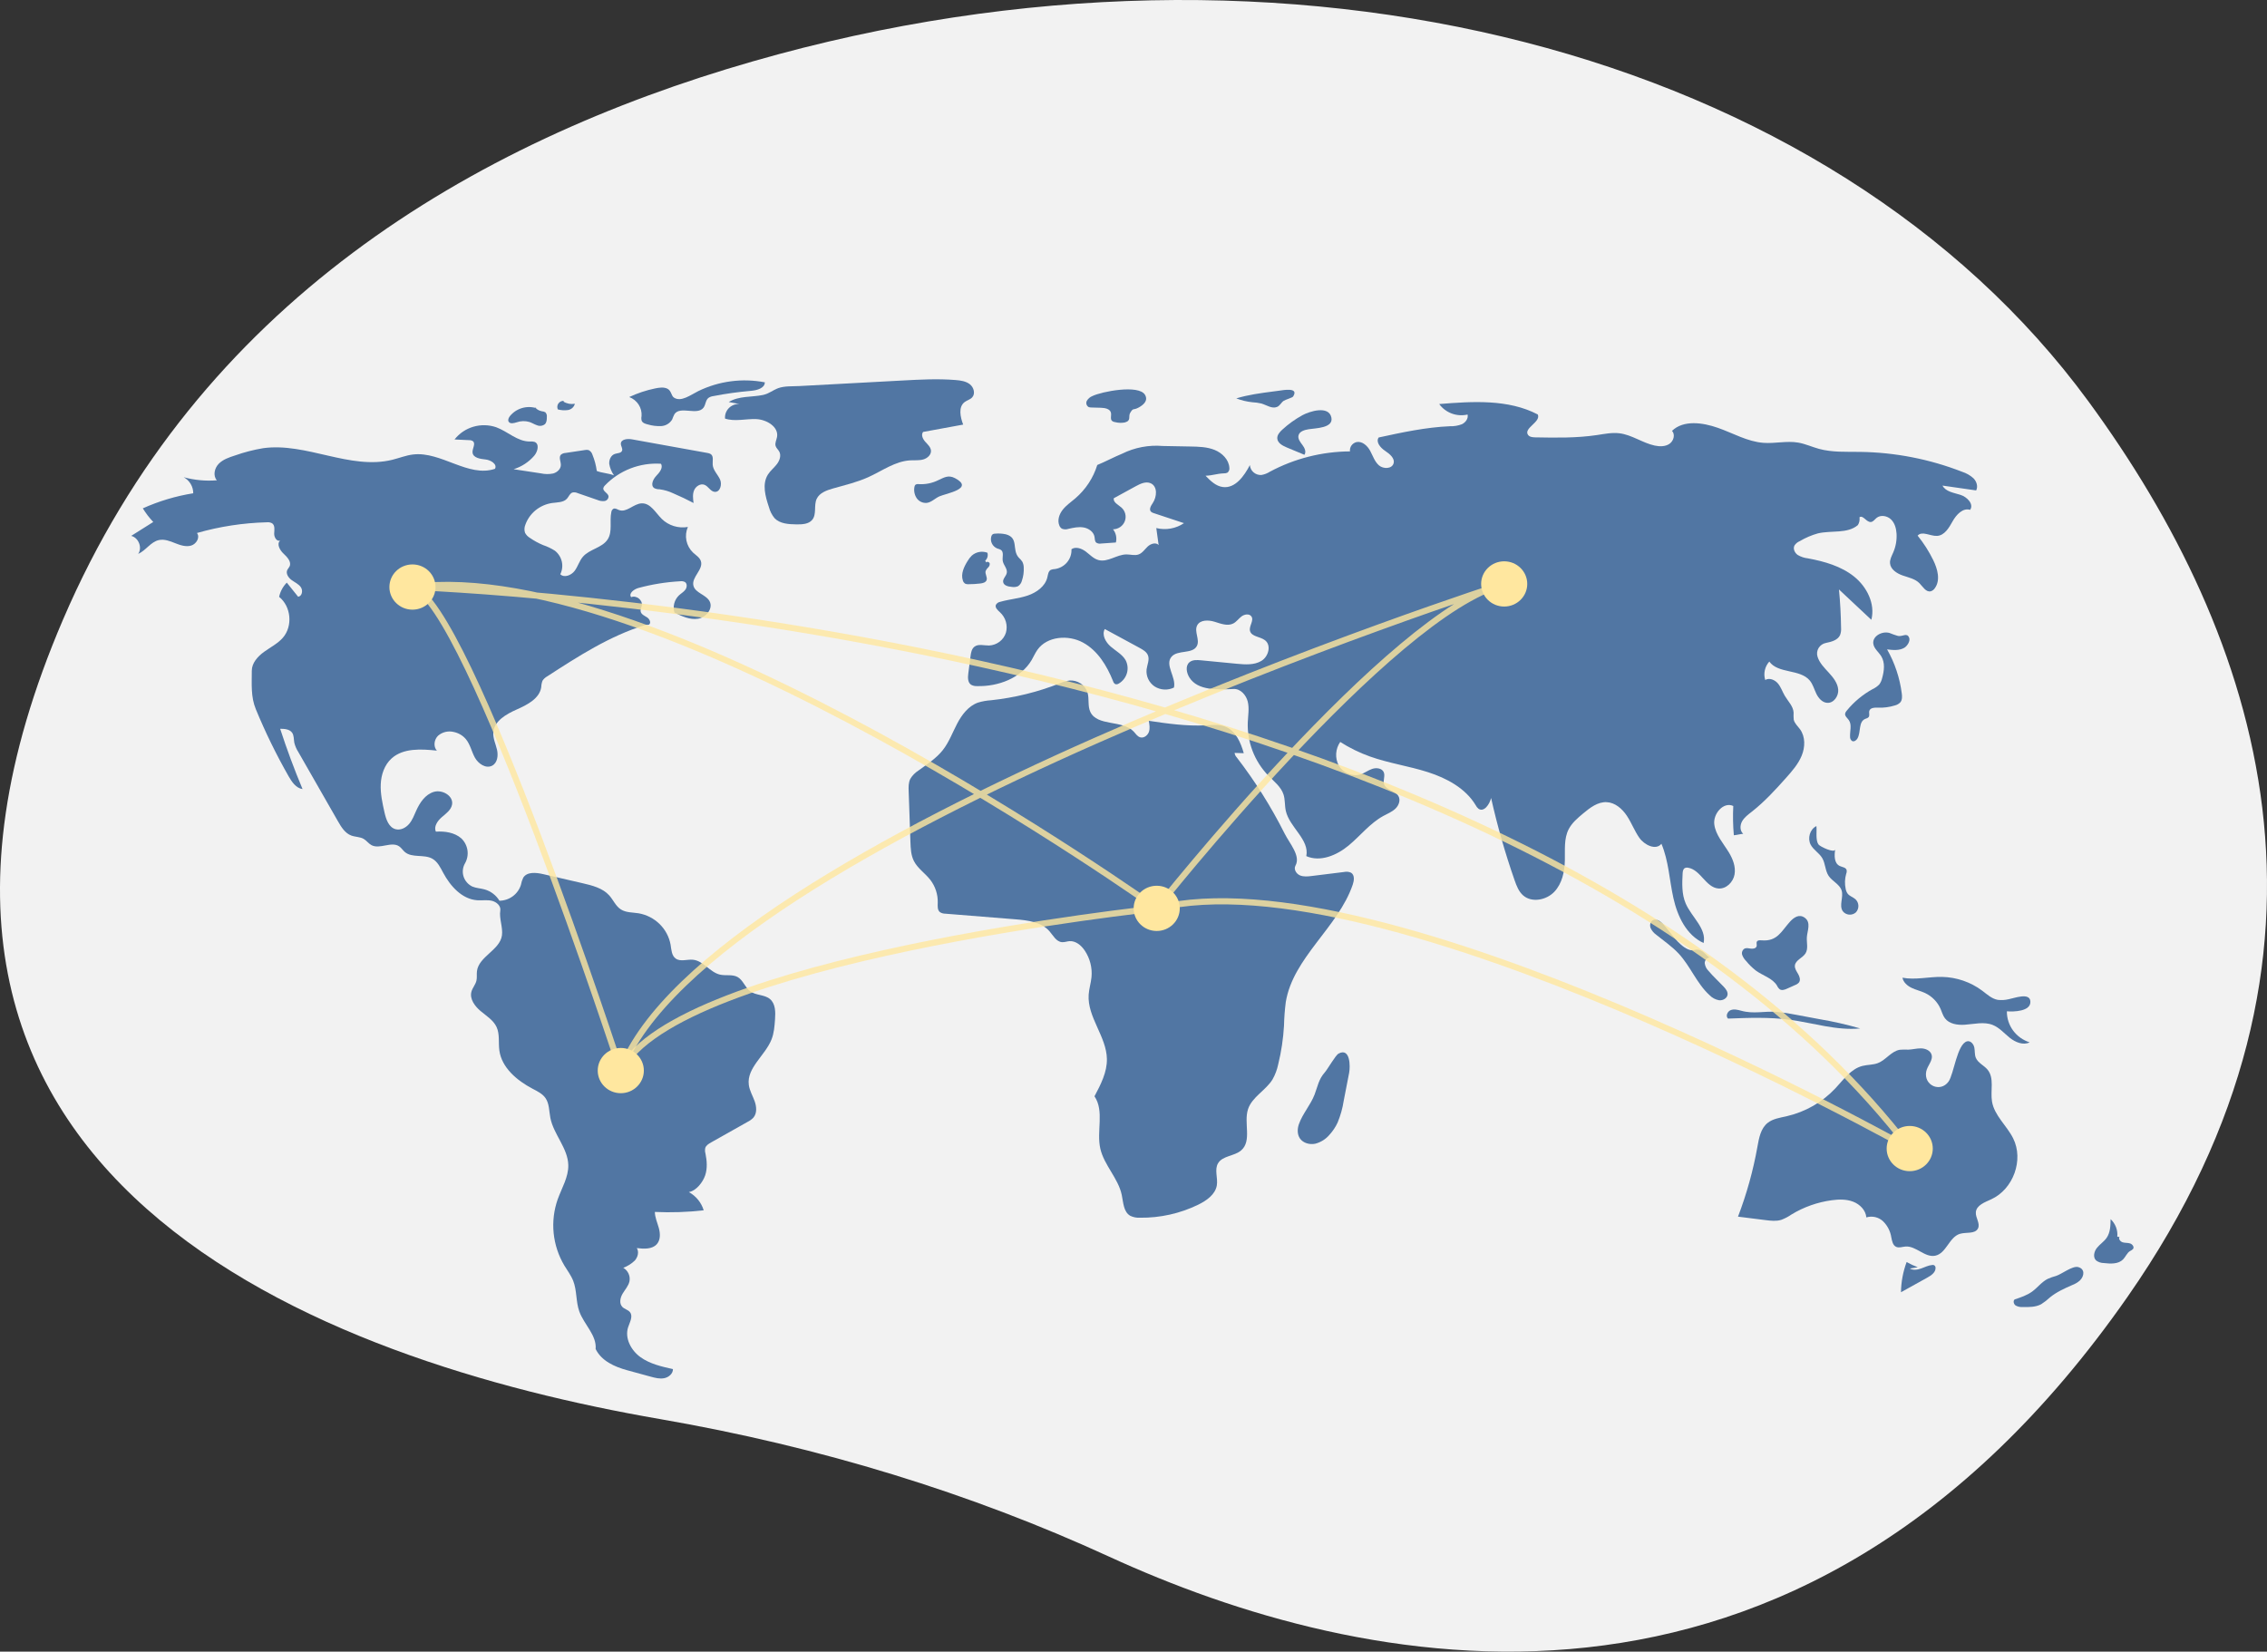 <svg width="737" height="537" viewBox="0 0 737 537" fill="none" xmlns="http://www.w3.org/2000/svg">
<rect x="0" y="0" width="737" height="537" fill="#333333" stroke="none"/>
<g clip-path="url(#clip0_1_89)">
<path d="M678.973 130.537C595.325 16.357 418.622 -29.959 244.841 19.925C152.968 46.297 64.385 99.137 20.486 201.453C-57.989 384.354 106.779 442.768 214.519 461.385C266.616 470.387 315.683 485.509 360.521 506.098C441.188 543.138 583.974 575.96 691.644 421.669C769.684 309.839 734.69 206.592 678.973 130.537Z" fill="#F2F2F2"/>
<path d="M194.009 153.127C193.775 151.312 193.302 149.535 192.601 147.84C192.512 147.52 192.356 147.221 192.142 146.963C191.928 146.705 191.662 146.493 191.361 146.342C190.958 146.239 190.536 146.234 190.13 146.328L183.812 147.277C183.283 147.3 182.777 147.493 182.37 147.826C181.547 148.675 182.358 150.042 182.332 151.213C182.304 152.53 181.111 153.599 179.818 153.953C178.497 154.215 177.135 154.198 175.821 153.904L166.986 152.558C169.588 151.743 171.905 150.227 173.67 148.182C174.833 146.831 175.451 144.309 173.771 143.669C173.272 143.535 172.751 143.494 172.237 143.548C168.234 143.579 165.084 140.3 161.336 138.92C158.938 138.093 156.334 138.032 153.898 138.744C151.462 139.456 149.318 140.906 147.772 142.886L152.479 143.109C152.922 143.085 153.361 143.2 153.733 143.437C154.764 144.268 153.482 145.865 153.627 147.166C153.816 148.858 156.105 149.219 157.831 149.39C159.556 149.561 161.745 150.936 160.915 152.43C152.242 155.36 143.416 146.701 134.307 147.767C132.002 148.037 129.825 148.925 127.574 149.484C113.825 152.896 99.61 143.792 85.565 145.72C82.442 146.242 79.373 147.036 76.394 148.092C74.483 148.708 72.489 149.373 71.1 150.801C69.71 152.229 69.182 154.671 70.498 156.164C66.871 156.457 63.22 156.117 59.714 155.159C60.662 155.676 61.451 156.434 61.997 157.353C62.544 158.272 62.828 159.318 62.82 160.382C57.157 161.288 51.644 162.937 46.43 165.284C47.403 166.872 48.54 168.357 49.822 169.717L42.653 174.235C45.075 174.834 46.327 178.073 44.919 180.097C47.43 179.001 48.987 176.166 51.672 175.591C53.431 175.214 55.222 175.92 56.891 176.584C58.56 177.247 60.394 177.89 62.122 177.392C63.85 176.894 65.124 174.697 64.026 173.297C71.412 171.183 79.044 170.013 86.734 169.817C87.328 169.743 87.929 169.855 88.454 170.137C89.455 170.818 89.192 172.29 89.138 173.484C89.084 174.678 90.033 176.247 91.121 175.709C89.841 176.797 90.935 178.847 92.163 179.992C93.391 181.137 94.871 182.716 94.119 184.206C93.923 184.594 93.59 184.905 93.401 185.298C92.844 186.455 93.729 187.805 94.772 188.574C95.816 189.342 97.094 189.88 97.819 190.944C98.544 192.009 98.215 193.872 96.919 194.021L93.234 189.432C91.975 190.713 91.112 192.317 90.745 194.059C94.652 197.192 95.24 203.569 91.969 207.339C90.297 209.265 87.92 210.436 85.845 211.938C83.771 213.441 81.851 215.581 81.856 218.11C81.865 222.481 81.501 226.541 83.171 230.593C86.249 238.065 89.804 245.339 93.813 252.373C94.866 254.22 96.227 256.245 98.359 256.563C95.664 250.126 93.237 243.589 91.08 236.952C92.485 236.957 94.109 237.067 94.933 238.183C95.615 239.108 95.469 240.365 95.68 241.488C95.95 242.575 96.4 243.612 97.011 244.556L109.883 267.048C110.95 268.912 112.174 270.913 114.213 271.668C115.517 272.151 117.026 272.06 118.226 272.755C119.166 273.3 119.8 274.267 120.759 274.78C123.47 276.231 127.241 273.448 129.775 275.181C130.5 275.676 130.96 276.463 131.628 277.03C133.968 279.018 137.808 277.688 140.509 279.171C142.25 280.127 143.153 282.039 144.081 283.771C146.408 288.11 150.172 292.361 155.157 292.707C156.723 292.815 158.323 292.524 159.854 292.866C161.385 293.207 162.892 294.518 162.646 296.039C162.225 298.647 163.538 301.502 163.185 304.119C162.543 308.887 155.649 310.982 155.057 315.756C154.927 316.801 155.13 317.88 154.876 318.903C154.565 320.157 153.605 321.178 153.264 322.425C152.617 324.787 154.343 327.137 156.238 328.727C158.133 330.316 160.394 331.686 161.43 333.91C162.525 336.262 161.987 339.003 162.343 341.564C163.121 347.156 168.044 351.301 173.111 353.974C174.655 354.788 176.312 355.577 177.312 356.989C178.616 358.833 178.486 361.264 178.921 363.467C179.988 368.863 184.618 373.308 184.75 378.803C184.843 382.708 182.63 386.251 181.308 389.936C180.069 393.467 179.62 397.218 179.993 400.934C180.366 404.65 181.552 408.244 183.47 411.47C184.459 413.108 185.641 414.652 186.341 416.428C187.589 419.597 187.184 423.199 188.335 426.403C189.857 430.64 194.039 434.139 193.639 438.613C195.537 442.48 199.729 444.38 203.945 445.532L211.5 447.595C212.947 447.99 214.458 448.388 215.931 448.102C217.404 447.816 218.81 446.616 218.772 445.143C215.067 444.324 211.243 443.452 208.189 441.238C205.135 439.023 203.043 435.079 204.202 431.531C204.739 429.886 205.882 427.986 204.796 426.627C204.173 425.849 203.036 425.645 202.334 424.935C201.239 423.828 201.615 421.967 202.402 420.631C203.189 419.296 204.327 418.102 204.644 416.591C204.804 415.746 204.697 414.873 204.337 414.089C203.977 413.305 203.381 412.648 202.63 412.205C204.031 411.687 205.305 410.885 206.369 409.852C207.353 408.75 207.807 407.052 207.033 405.799C209.331 406.085 212.043 406.225 213.551 404.501C214.755 403.125 214.672 401.067 214.196 399.314C213.721 397.561 212.916 395.859 212.891 394.045C218.191 394.291 223.502 394.115 228.772 393.517C228.01 390.999 226.278 388.872 223.944 387.585C226.33 387.189 228.505 384.386 229.259 382.13C230.013 379.873 229.821 377.415 229.355 375.085C229.176 374.485 229.151 373.851 229.283 373.24C229.552 372.399 230.394 371.887 231.172 371.448L243.02 364.774C243.727 364.426 244.367 363.962 244.914 363.402C246.155 361.972 245.972 359.813 245.336 358.041C244.7 356.269 243.682 354.603 243.438 352.74C242.705 347.168 248.785 343.171 250.837 337.926C251.642 335.868 251.807 333.631 251.962 331.432C252.13 329.07 252.142 326.326 250.293 324.804C248.521 323.345 245.752 323.671 243.897 322.313C242.197 321.069 241.61 318.652 239.753 317.647C238.066 316.734 235.951 317.315 234.075 316.886C230.772 316.13 228.693 312.395 225.319 312.05C223.416 311.854 221.261 312.767 219.701 311.68C218.327 310.722 218.272 308.796 218.01 307.162C217.551 304.622 216.31 302.281 214.454 300.454C212.598 298.628 210.216 297.403 207.628 296.945C205.665 296.636 203.529 296.753 201.86 295.695C200.169 294.624 199.394 292.619 198.066 291.135C195.926 288.744 192.555 287.895 189.397 287.166L176.553 284.204C174.273 283.679 171.334 283.4 170.11 285.359C169.748 286.105 169.492 286.896 169.348 287.71C168.89 289.183 167.967 290.475 166.713 291.401C165.458 292.327 163.937 292.84 162.368 292.864C161.291 291.063 159.547 289.739 157.5 289.169C156.197 288.813 154.803 288.774 153.561 288.25C152.884 287.926 152.282 287.47 151.792 286.91C151.301 286.35 150.932 285.698 150.707 284.993C150.483 284.288 150.407 283.546 150.485 282.811C150.563 282.077 150.793 281.366 151.16 280.722C151.901 279.428 152.187 277.932 151.974 276.463C151.761 274.995 151.062 273.635 149.983 272.596C147.799 270.672 144.64 270.207 141.711 270.4C140.944 268.758 142.226 266.906 143.608 265.712C144.99 264.519 146.669 263.346 146.97 261.564C147.443 258.762 143.798 256.633 141.03 257.469C138.262 258.304 136.495 260.942 135.327 263.541C134.657 265.033 134.087 266.604 133.03 267.861C131.973 269.119 130.271 270.02 128.661 269.616C126.382 269.045 125.502 266.388 124.997 264.134C124.321 261.11 123.64 258.044 123.782 254.951C123.923 251.858 124.986 248.683 127.311 246.589C131.1 243.177 136.913 243.511 142.026 244.056C140.818 242.72 141.116 240.47 142.409 239.213C143.091 238.619 143.911 238.196 144.798 237.983C145.684 237.769 146.61 237.771 147.496 237.988C149.036 238.302 150.425 239.116 151.436 240.299C152.889 242.037 153.303 244.383 154.401 246.355C155.499 248.328 157.969 250.01 159.99 248.952C161.736 248.038 162.013 245.663 161.579 243.769C161.144 241.875 160.221 240.034 160.379 238.099C160.679 234.406 164.581 232.183 168.025 230.663C171.468 229.142 175.411 227.097 175.956 223.431C175.975 222.714 176.113 222.004 176.365 221.33C176.747 220.735 177.277 220.245 177.907 219.908C187.956 213.393 198.173 206.799 209.659 203.239C210.257 203.054 210.327 203.26 210.936 203.114C211.788 202.631 211.223 201.295 210.406 200.756C209.589 200.218 208.497 199.805 208.289 198.861C208.137 198.167 208.554 197.485 208.662 196.783C208.928 195.059 206.825 193.466 205.191 194.156C204.269 192.957 206.094 191.564 207.571 191.166C212.003 189.969 216.554 189.24 221.144 188.991C221.674 188.908 222.217 188.999 222.689 189.248C223.46 189.772 223.362 190.974 222.815 191.722C222.269 192.469 221.419 192.939 220.738 193.572C219.994 194.283 219.463 195.18 219.204 196.167C218.944 197.153 218.966 198.191 219.267 199.166C221.663 200.362 224.269 201.593 226.923 201.172C229.577 200.75 231.933 197.825 230.686 195.489C229.524 193.313 226.034 192.822 225.434 190.438C224.731 187.646 228.76 185.163 227.853 182.428C227.455 181.231 226.238 180.526 225.304 179.661C224.202 178.601 223.452 177.238 223.153 175.752C222.854 174.266 223.02 172.726 223.629 171.334C222.108 171.597 220.545 171.498 219.072 171.045C217.598 170.593 216.256 169.8 215.159 168.734C213.133 166.729 211.517 163.565 208.64 163.655C206 163.737 203.726 166.758 201.257 165.836C200.65 165.61 200.009 165.148 199.421 165.419C199.228 165.541 199.066 165.706 198.948 165.899C198.829 166.092 198.757 166.309 198.736 166.534C198.109 169.476 199.188 172.828 197.553 175.37C195.774 178.137 191.66 178.521 189.503 181.015C188.333 182.37 187.879 184.194 186.803 185.622C185.727 187.05 183.443 187.958 182.152 186.714C182.786 185.434 182.96 183.981 182.643 182.592C182.327 181.203 181.54 179.96 180.41 179.067C179.211 178.3 177.919 177.683 176.563 177.231C175.049 176.603 173.608 175.815 172.266 174.882C171.594 174.484 171.048 173.911 170.688 173.226C170.404 172.369 170.443 171.44 170.796 170.608C171.451 168.766 172.606 167.135 174.137 165.89C175.668 164.646 177.516 163.835 179.482 163.546C181.202 163.316 183.203 163.397 184.341 162.112C184.943 161.432 185.259 160.404 186.132 160.128C186.691 160.018 187.272 160.088 187.787 160.328L194.204 162.544C194.92 162.861 195.708 162.988 196.49 162.914C196.878 162.863 197.232 162.67 197.48 162.374C197.729 162.077 197.854 161.7 197.831 161.317C197.626 160.271 195.986 159.77 196.135 158.715C196.218 158.373 196.406 158.065 196.672 157.829C198.988 155.411 201.82 153.526 204.966 152.307C208.112 151.088 211.494 150.567 214.869 150.781C215.679 152.086 214.398 153.631 213.332 154.745C212.266 155.859 211.41 157.849 212.699 158.707C213.227 158.971 213.815 159.101 214.407 159.084C215.987 159.294 217.523 159.751 218.955 160.437C221.173 161.384 223.348 162.42 225.48 163.545C225.292 162.165 225.112 160.712 225.645 159.423C226.178 158.133 227.693 157.122 229.016 157.624C230.291 158.108 230.945 159.764 232.303 159.916C234.115 160.118 234.83 157.492 234.073 155.865C233.316 154.237 231.818 152.874 231.693 151.09C231.608 149.886 232.076 148.392 231.095 147.663C230.746 147.444 230.35 147.308 229.938 147.265L205.457 142.846C204.003 142.584 201.903 142.785 201.838 144.233C201.802 145.042 202.539 145.842 202.213 146.585C201.864 147.379 200.721 147.306 199.888 147.587C198.596 148.022 197.947 149.528 198.072 150.862C198.299 152.189 198.822 153.449 199.605 154.554C198.013 153.9 195.602 153.78 194.009 153.127Z" fill="#5176A3"/>
<path d="M174.476 132.742C172.932 132.241 171.268 132.217 169.711 132.675C168.153 133.133 166.776 134.049 165.767 135.3C165.364 135.821 165.026 136.538 165.363 137.102C165.847 137.91 167.08 137.591 167.989 137.302C169.325 136.834 170.779 136.8 172.136 137.205C172.989 137.492 173.753 138 174.61 138.277C175.027 138.448 175.484 138.505 175.932 138.441C176.379 138.376 176.801 138.194 177.15 137.913C177.739 137.324 177.776 136.409 177.777 135.585C177.817 135.309 177.795 135.028 177.711 134.762C177.627 134.496 177.483 134.251 177.29 134.046C176.947 133.851 176.562 133.74 176.166 133.72C175.279 133.559 174.477 133.099 173.898 132.421" fill="#5176A3"/>
<path d="M183.303 130.331C182.957 130.312 182.613 130.382 182.303 130.531C181.992 130.681 181.726 130.907 181.531 131.187C181.335 131.467 181.216 131.791 181.185 132.129C181.154 132.467 181.212 132.807 181.354 133.117C182.415 133.401 183.523 133.472 184.613 133.325C185.156 133.243 185.663 133.004 186.068 132.639C186.473 132.275 186.76 131.801 186.891 131.277C185.608 131.506 184.284 131.258 183.178 130.581" fill="#5176A3"/>
<path d="M212.92 126.304C210.032 126.907 207.227 127.841 204.563 129.089C205.819 129.563 206.887 130.42 207.609 131.533C208.331 132.647 208.669 133.959 208.573 135.276C208.461 135.781 208.474 136.306 208.611 136.805C208.918 137.535 209.808 137.809 210.59 137.996C211.994 138.416 213.461 138.599 214.929 138.54C215.662 138.502 216.375 138.285 217.002 137.909C217.629 137.534 218.151 137.01 218.52 136.387C218.733 135.795 218.982 135.217 219.267 134.655C221.141 131.855 226.709 135.24 228.721 132.534C229.43 131.581 229.365 130.146 230.289 129.391C230.767 129.061 231.321 128.854 231.901 128.787C235.948 127.998 240.036 127.427 244.146 127.076C246.094 126.91 248.632 126.224 248.648 124.307C241.313 122.893 233.707 123.897 227.013 127.162C224.601 128.347 221.411 130.839 219.088 129.268C218.218 128.68 218.261 127.096 217.064 126.435C215.84 125.759 214.219 126.034 212.92 126.304Z" fill="#5176A3"/>
<path d="M236.91 130.705L240.353 131.354C239.719 131.327 239.087 131.432 238.498 131.663C237.909 131.894 237.377 132.246 236.937 132.695C236.498 133.144 236.161 133.68 235.949 134.266C235.738 134.853 235.656 135.477 235.71 136.098C238.934 137.154 242.45 136.126 245.847 136.266C249.244 136.407 253.196 138.787 252.616 142.073C252.441 143.067 251.856 144.06 252.16 145.023C252.373 145.698 252.98 146.177 253.323 146.799C254.037 148.094 253.466 149.733 252.565 150.911C251.663 152.089 250.451 153.029 249.66 154.28C247.692 157.393 248.81 161.418 249.983 164.896C250.322 166.21 250.948 167.436 251.817 168.489C253.554 170.301 256.384 170.458 258.919 170.495C260.764 170.521 262.878 170.432 264.044 169.03C265.568 167.199 264.503 164.343 265.505 162.194C266.416 160.243 268.737 159.406 270.839 158.812C274.691 157.724 278.616 156.8 282.257 155.157C286.779 153.117 291.005 149.937 295.975 149.675C297.369 149.601 298.798 149.762 300.141 149.388C301.484 149.013 302.76 147.874 302.658 146.508C302.571 145.341 301.564 144.484 300.778 143.604C299.991 142.724 299.373 141.371 300.096 140.44L313.123 138.053C312.199 135.585 311.48 132.334 313.602 130.727C314.368 130.148 315.393 129.916 316.044 129.215C317.155 128.02 316.597 125.963 315.314 124.947C314.032 123.931 312.298 123.695 310.655 123.561C304.943 123.096 299.199 123.404 293.476 123.711C282.289 124.313 271.102 124.914 259.915 125.516C257.663 125.637 255.063 125.452 252.997 126.206C251.248 126.844 250.005 128.015 248.005 128.426C244.313 129.186 240.251 128.672 236.91 130.705Z" fill="#5176A3"/>
<path d="M298.598 157.404C298.247 157.35 297.889 157.43 297.596 157.627C297.403 157.836 297.287 158.104 297.27 158.385C297.047 159.629 297.312 160.909 298.011 161.969C298.367 162.489 298.859 162.906 299.434 163.177C300.01 163.448 300.65 163.562 301.286 163.509C302.836 163.315 303.979 162.017 305.404 161.384C307.601 160.409 316.932 158.889 310.477 155.469C308.253 154.29 306.816 155.331 305.063 156.107C303.068 157.108 300.833 157.556 298.598 157.404Z" fill="#5176A3"/>
<path d="M355.129 128.774C354.375 129.076 353.745 129.615 353.336 130.305C353.148 130.656 353.104 131.064 353.214 131.445C353.324 131.827 353.579 132.152 353.927 132.354C354.208 132.454 354.506 132.501 354.806 132.491L357.87 132.581C359.172 132.619 360.798 132.891 361.148 134.122C361.408 135.035 360.826 136.209 361.528 136.862C361.829 137.091 362.191 137.23 362.57 137.261C363.579 137.516 364.634 137.549 365.658 137.359C367.887 136.772 366.716 135.437 367.418 134.249C368.492 132.43 368.306 133.531 370.2 132.489C371.598 131.719 373.404 130.323 372.237 128.361C370.208 124.949 358.124 127.309 355.129 128.774Z" fill="#5176A3"/>
<path d="M415.611 127.059L413.832 127.292C409.819 127.817 405.784 128.347 401.919 129.529C403.592 130.178 405.347 130.6 407.136 130.785C408.121 130.832 409.099 130.969 410.059 131.192C411.766 131.691 413.486 132.978 415.135 132.319C416.157 131.91 416.491 130.865 417.338 130.312C417.923 129.93 420.141 129.311 420.389 128.926C422.394 125.807 417.152 126.857 415.611 127.059Z" fill="#5176A3"/>
<path d="M423.425 134.992C421.048 136.296 418.843 137.88 416.858 139.709C416.022 140.48 415.168 141.439 415.244 142.562C415.345 144.054 416.966 144.92 418.37 145.504L424.058 147.866C424.749 146.912 424.117 145.595 423.404 144.657C422.691 143.72 421.843 142.635 422.158 141.507C422.518 140.219 424.118 139.781 425.46 139.559C427.647 139.197 433.545 139.226 432.836 135.77C432.001 131.697 425.62 133.788 423.425 134.992Z" fill="#5176A3"/>
<path d="M422.281 365.482C421.739 367.02 421.688 368.831 422.625 370.174C423.676 371.681 425.779 372.242 427.599 371.86C429.412 371.387 431.027 370.368 432.218 368.947C433.307 367.757 434.203 366.409 434.874 364.951C435.812 362.679 436.472 360.307 436.844 357.884L438.61 348.788C439.004 346.755 438.989 340.522 435.18 342.553C434.139 343.108 431.73 347.488 430.64 348.73C428.674 350.968 428.414 353.14 427.379 355.852C426.083 359.249 423.479 362.08 422.281 365.482Z" fill="#5176A3"/>
<path d="M623.462 412.03C622.216 411.552 621.006 410.988 619.843 410.339C618.676 413.486 618.056 416.801 618.008 420.149L626.536 415.415C627.819 414.703 629.274 413.713 629.246 412.267C629.258 412.089 629.22 411.91 629.137 411.751C629.054 411.592 628.929 411.457 628.774 411.362C628.585 411.287 628.379 411.263 628.177 411.293C626.912 411.396 625.759 412.007 624.566 412.431C623.373 412.856 621.978 413.08 620.883 412.45" fill="#5176A3"/>
<path d="M668.453 414.84C667.517 415.09 666.602 415.412 665.718 415.803C663.76 416.78 662.429 418.635 660.668 419.922C658.982 421.153 656.954 421.829 654.962 422.486C654.376 422.994 654.645 424.017 655.281 424.464C655.965 424.845 656.749 425.018 657.534 424.96C659.603 425.005 661.783 425.025 663.595 424.044C664.616 423.394 665.572 422.65 666.449 421.822C668.568 420.088 671.113 418.944 673.632 417.838C674.549 417.498 675.397 417.001 676.136 416.369C677.718 414.84 677.83 412.48 675.547 411.959C673.703 411.538 670.209 414.283 668.453 414.84Z" fill="#5176A3"/>
<path d="M688.331 402.103C688.434 401.05 688.291 399.988 687.914 398.998C687.537 398.007 686.935 397.113 686.155 396.384C686.131 398.49 686.066 400.734 684.859 402.476C683.998 403.716 682.649 404.555 681.707 405.737C680.764 406.919 680.346 408.792 681.451 409.829C682.158 410.357 683.019 410.648 683.907 410.659C686.108 410.913 688.655 411.055 690.199 409.495C691.041 408.644 691.451 407.383 692.479 406.757C692.862 406.599 693.203 406.359 693.479 406.055C693.903 405.393 693.229 404.521 692.47 404.283C691.711 404.044 690.875 404.156 690.113 403.93C689.35 403.703 688.65 402.862 689.041 402.181" fill="#5176A3"/>
<path d="M653.001 324.886C651.846 325.162 650.65 325.231 649.47 325.091C647.511 324.737 645.986 323.289 644.404 322.101C640.644 319.292 636.072 317.725 631.347 317.626C627.048 317.546 622.71 318.689 618.488 317.891C618.764 319.396 620.077 320.525 621.477 321.196C622.878 321.867 624.424 322.204 625.831 322.862C628.085 323.925 629.873 325.749 630.867 328C631.32 329.038 631.605 330.168 632.292 331.074C633.696 332.927 636.356 333.333 638.703 333.182C641.764 332.984 644.961 332.121 647.809 333.239C649.987 334.095 651.547 335.966 653.366 337.42C655.185 338.874 657.747 339.954 659.835 338.904C657.666 338.215 655.777 336.864 654.446 335.048C653.115 333.232 652.41 331.046 652.435 328.809C654.484 328.994 660.384 328.922 660.066 325.508C659.797 322.614 654.76 324.574 653.001 324.886Z" fill="#5176A3"/>
<path d="M626.202 348.43C626.566 346.473 628.555 344.745 627.936 342.851C627.507 341.541 625.959 340.894 624.557 340.862C623.155 340.83 621.778 341.239 620.376 341.278C619.463 341.23 618.549 341.243 617.638 341.316C614.855 341.765 613.14 344.626 610.518 345.643C608.923 346.262 607.132 346.143 605.474 346.571C601.709 347.542 599.327 351.031 596.696 353.844C592.444 358.37 586.905 361.538 580.796 362.94C578.655 363.426 576.355 363.737 574.653 365.101C572.4 366.907 571.846 370.002 571.344 372.814C569.96 380.577 567.843 388.199 565.022 395.579L573.961 396.698C575.661 396.911 577.421 397.119 579.059 396.626C580.249 396.185 581.376 395.596 582.412 394.874C586.393 392.449 590.849 390.871 595.491 390.243C597.831 389.927 600.286 389.87 602.482 390.723C604.679 391.577 606.563 393.512 606.747 395.823C607.697 395.533 608.71 395.502 609.676 395.732C610.643 395.963 611.528 396.447 612.236 397.132C613.636 398.531 614.552 400.326 614.856 402.263C615.092 403.463 615.327 404.9 616.462 405.403C617.388 405.814 618.45 405.372 619.463 405.292C622.899 405.023 625.751 408.953 629.129 408.276C632.751 407.55 633.641 402.229 637.175 401.162C639.205 400.55 642.052 401.295 643.024 399.443C643.881 397.81 642.171 395.926 642.348 394.098C642.565 391.848 645.271 390.892 647.358 389.932C654.551 386.621 657.964 377.124 654.479 370.12C652.413 365.97 648.35 362.703 647.599 358.144C647.022 354.636 648.432 350.546 646.152 347.785C644.992 346.381 643.028 345.605 642.338 343.929C641.904 342.875 642.078 341.678 641.844 340.563C641.611 339.449 640.62 338.283 639.498 338.572C636.241 339.411 635.202 349.278 633.459 351.676C630.808 355.321 625.368 352.92 626.202 348.43Z" fill="#5176A3"/>
<path d="M566.011 328.615C564.898 328.309 563.683 328.007 562.617 328.445C561.55 328.882 560.928 330.418 561.784 331.18C568.479 330.924 575.215 330.67 581.853 331.562C589.501 332.589 597.07 335.135 604.752 334.386C600.364 333.116 595.903 332.101 591.393 331.345L583.873 329.936C581.856 329.521 579.817 329.212 577.767 329.01C573.476 328.663 570.229 329.775 566.011 328.615Z" fill="#5176A3"/>
<path d="M572.713 305.742C572.158 305.697 571.469 305.657 571.182 306.126C570.907 306.574 571.221 307.166 571.074 307.668C570.872 308.354 569.956 308.529 569.234 308.436C568.512 308.342 567.732 308.119 567.092 308.46C566.768 308.677 566.524 308.992 566.398 309.357C566.271 309.721 566.269 310.117 566.39 310.483C566.652 311.21 567.075 311.871 567.628 312.419C568.574 313.587 569.652 314.648 570.84 315.579C573.141 317.245 576.259 318.048 577.708 320.466C577.912 320.935 578.227 321.35 578.625 321.677C579.321 322.11 580.228 321.781 580.977 321.445L583.603 320.268C584.076 320.101 584.498 319.819 584.831 319.449C585.431 318.651 585.062 317.515 584.559 316.655C584.055 315.795 583.41 314.905 583.519 313.919C583.711 312.161 586.016 311.488 586.964 309.984C587.919 308.467 587.297 306.513 587.407 304.734C587.536 302.653 588.869 299.946 586.724 298.391C584.902 297.07 583.159 298.291 581.851 299.75C579.091 302.826 577.786 306.158 572.713 305.742Z" fill="#5176A3"/>
<path d="M588.652 274.65C589.548 276.334 591.417 277.338 592.395 278.978C593.454 280.755 593.334 283.052 594.483 284.774C595.662 286.542 598.036 287.48 598.697 289.49C599.419 291.685 597.781 294.353 599.087 296.27C599.33 296.584 599.638 296.844 599.989 297.035C600.341 297.226 600.729 297.343 601.129 297.379C601.529 297.415 601.932 297.369 602.313 297.245C602.695 297.12 603.045 296.919 603.343 296.654C603.893 296.066 604.188 295.29 604.164 294.492C604.14 293.694 603.799 292.936 603.214 292.381C602.441 291.69 601.33 291.391 600.685 290.583C600.349 290.117 600.125 289.582 600.03 289.019C599.678 287.394 599.734 285.709 600.194 284.11C600.367 283.704 600.411 283.257 600.32 282.826C600.029 281.997 598.885 281.938 598.082 281.554C596.259 280.681 596.303 278.156 596.622 276.191C596.41 277.499 591.657 275.273 591.16 274.532C590.171 273.059 590.709 270.219 590.513 268.591C588.379 269.6 587.556 272.591 588.652 274.65Z" fill="#5176A3"/>
<path d="M540.774 300.556C539.896 299.592 538.575 298.585 537.399 299.166C536.502 299.609 536.255 300.826 536.607 301.75C537.035 302.646 537.695 303.417 538.52 303.987C540.971 305.97 543.61 307.759 545.748 310.064C549.574 314.189 551.601 319.754 555.762 323.554C556.599 324.434 557.706 325.022 558.915 325.227C560.128 325.338 561.489 324.577 561.628 323.39C561.743 322.413 561.049 321.538 560.37 320.814C558.753 319.089 556.984 317.502 555.458 315.7C554.753 315.008 554.31 314.1 554.202 313.128C554.195 312.157 555.097 311.142 556.055 311.382C554.889 311.09 554.025 309.185 552.314 308.827C550.885 308.528 550.539 309.396 548.837 308.68C545.592 307.315 543.046 303.051 540.774 300.556Z" fill="#5176A3"/>
<path d="M617.024 206.765C616.093 206.493 615.178 206.173 614.283 205.804C611.873 205.095 608.685 206.832 609.006 209.279C609.22 210.905 610.763 212.002 611.615 213.412C612.878 215.504 612.541 218.157 611.877 220.5C611.714 221.225 611.404 221.911 610.966 222.516C610.352 223.155 609.619 223.673 608.807 224.04C605.553 225.829 602.683 228.221 600.357 231.081C600.104 231.345 599.928 231.671 599.846 232.025C599.732 232.851 600.578 233.453 601.057 234.142C602.121 235.673 601.352 237.733 601.457 239.583C601.441 239.845 601.493 240.106 601.609 240.342C601.724 240.578 601.9 240.782 602.118 240.933C602.759 241.252 603.518 240.71 603.866 240.092C605.019 238.043 604.15 234.754 606.313 233.767C606.722 233.58 607.218 233.501 607.491 233.148C607.924 232.589 607.506 231.761 607.726 231.093C608.055 230.089 609.455 230.044 610.529 230.088C612.379 230.164 614.228 229.923 615.993 229.375C616.686 229.213 617.315 228.856 617.802 228.347C618.449 227.556 618.391 226.43 618.262 225.424C617.615 220.407 615.995 215.558 613.49 211.139C615.389 211.377 617.456 211.583 619.096 210.612C620.014 210.068 621.115 208.441 620.66 207.334C619.939 205.584 618.639 207.057 617.024 206.765Z" fill="#5176A3"/>
<path d="M373.458 234.357C373.685 235.553 373.908 236.812 373.509 237.964C373.109 239.116 371.852 240.079 370.665 239.726C369.744 239.452 369.211 238.543 368.557 237.85C364.919 233.998 356.711 236.228 354.464 231.462C353.546 229.517 354.17 227.186 353.544 225.133C353.149 223.946 352.364 222.921 351.311 222.22C350.259 221.518 348.998 221.179 347.728 221.257C346.569 221.421 345.442 221.751 344.381 222.237C337.275 225.028 329.815 226.859 322.207 227.677C320.761 227.764 319.33 228.019 317.946 228.438C314.822 229.549 312.687 232.39 311.168 235.289C309.649 238.189 308.527 241.327 306.49 243.903C304.35 246.61 301.35 248.506 298.552 250.556C297.474 251.238 296.577 252.161 295.933 253.249C295.327 254.47 295.361 255.891 295.408 257.249L295.98 273.743C296.054 275.864 296.146 278.062 297.114 279.96C298.323 282.331 300.71 283.884 302.367 285.978C304.057 288.13 304.938 290.789 304.86 293.505C304.824 294.597 304.714 295.888 305.581 296.574C306.108 296.909 306.725 297.083 307.354 297.074L330.098 298.9C334.099 299.221 338.533 299.75 341.146 302.74C342.378 304.151 343.369 306.18 345.257 306.332C346.067 306.397 346.855 306.07 347.665 306.007C349.709 305.849 351.505 307.37 352.638 309.046C354.353 311.601 355.131 314.652 354.846 317.698C354.66 319.61 354.055 321.469 353.925 323.385C353.429 330.677 359.731 337.012 359.853 344.32C359.925 348.618 357.845 352.634 355.817 356.444C359.09 361.308 356.41 367.785 357.713 373.471C358.949 378.865 363.535 383.088 364.677 388.503C365.2 390.981 365.231 394.032 367.459 395.308C368.436 395.776 369.52 395.989 370.606 395.926C377.156 396.003 383.63 394.557 389.501 391.707C392.256 390.366 395.111 388.364 395.593 385.384C395.981 382.98 394.738 380.292 396.003 378.199C397.493 375.732 401.31 375.928 403.503 374.031C407.06 370.953 404.286 365.085 405.727 360.653C407.023 356.669 411.482 354.552 413.692 350.976C414.562 349.438 415.187 347.779 415.543 346.055C416.556 341.936 417.186 337.735 417.427 333.505C417.486 330.934 417.679 328.368 418.006 325.817C420.389 311.294 435.026 301.568 439.779 287.616C440.232 286.283 440.446 284.508 439.237 283.754C438.52 283.419 437.708 283.336 436.936 283.518L426.451 284.815C425.149 284.976 423.768 285.126 422.572 284.596C421.376 284.065 420.519 282.581 421.153 281.454C422.934 278.29 419.271 274.291 417.644 271.049C413.261 262.317 408.042 254.014 402.056 246.252C401.673 245.853 401.433 245.342 401.373 244.797L404.349 244.894C403.344 241.358 401.687 237.489 398.185 236.196C396.212 235.467 394.026 235.719 391.921 235.832C385.891 236.155 379.426 235.262 373.458 234.357Z" fill="#5176A3"/>
<path d="M391.926 154.68C393.504 156.324 395.272 158.066 397.555 158.353C401.588 158.859 404.487 154.768 406.333 151.215C406.402 152.121 406.828 152.965 407.52 153.568C408.213 154.17 409.119 154.484 410.043 154.442C411.039 154.278 411.989 153.913 412.834 153.372C420.824 149.089 429.773 146.819 438.878 146.767C438.791 146.091 438.962 145.406 439.358 144.846C439.755 144.286 440.349 143.89 441.026 143.734C442.877 143.374 444.545 144.944 445.438 146.575C446.331 148.206 446.888 150.096 448.306 151.317C449.725 152.538 452.472 152.485 453.033 150.717C453.571 149.02 451.768 147.573 450.271 146.572C448.773 145.571 447.195 143.72 448.203 142.243C455.853 140.582 463.551 138.914 471.379 138.584C472.712 138.63 474.04 138.405 475.28 137.925C476.474 137.35 477.423 136.046 477.102 134.78C475.394 135.174 473.605 135.06 471.963 134.452C470.321 133.845 468.9 132.771 467.883 131.369C478.745 130.49 490.298 129.74 499.924 134.754C501.079 137.186 495.192 139.21 496.767 141.404C497.269 142.104 498.276 142.186 499.148 142.202C505.838 142.324 512.566 142.443 519.18 141.453C521.597 141.091 524.038 140.579 526.465 140.873C530.506 141.362 533.963 144.007 537.94 144.87C539.558 145.221 541.373 145.233 542.737 144.309C544.102 143.386 544.688 141.284 543.57 140.083C547.314 136.484 553.528 137.376 558.467 139.099C563.406 140.822 568.085 143.601 573.313 143.985C577.062 144.261 580.862 143.272 584.567 143.9C586.894 144.295 589.061 145.311 591.336 145.935C595.638 147.116 600.19 146.866 604.658 146.923C616.056 147.074 627.331 149.271 637.922 153.407C639.3 153.847 640.562 154.579 641.62 155.55C642.605 156.585 643.108 158.194 642.446 159.453L631.501 157.884C632.532 159.875 635.2 160.215 637.367 160.902C639.533 161.589 641.779 163.935 640.477 165.768C638.13 165.035 636.003 167.337 634.817 169.455C633.631 171.573 632.186 174.11 629.726 174.239C627.523 174.354 624.859 172.514 623.423 174.157C625.407 176.612 627.106 179.276 628.488 182.1C629.906 184.999 630.917 188.652 628.999 191.26C628.698 191.725 628.24 192.073 627.705 192.244C626.14 192.633 625.122 190.754 623.999 189.615C622.584 188.18 620.444 187.773 618.528 187.1C616.612 186.427 614.593 185.103 614.443 183.112C614.35 181.873 615.016 180.721 615.508 179.576C616.333 177.646 616.694 175.556 616.563 173.467C616.455 171.786 615.975 170.038 614.744 168.863C613.514 167.689 611.39 167.317 610.069 168.392C609.452 168.894 608.958 169.697 608.158 169.727C606.744 169.78 605.658 167.361 604.52 168.187C604.653 169.066 604.467 169.964 603.995 170.723C600.599 173.62 595.383 172.394 591.006 173.418C588.924 174.002 586.932 174.856 585.08 175.956C584.387 176.247 583.798 176.732 583.386 177.351C582.84 178.392 583.442 179.726 584.405 180.419C585.427 181.033 586.574 181.418 587.765 181.544C593.102 182.535 598.516 184.07 602.729 187.432C606.942 190.795 609.705 196.353 608.372 201.517L597.848 191.653C598.248 195.795 598.475 199.948 598.529 204.112C598.597 204.926 598.483 205.743 598.195 206.509C597.445 208.134 595.412 208.681 593.63 209.04C593.134 209.133 592.664 209.327 592.251 209.61C591.837 209.893 591.489 210.259 591.23 210.683C590.97 211.108 590.806 211.581 590.746 212.073C590.687 212.564 590.734 213.062 590.885 213.535C591.518 215.559 593.096 217.137 594.541 218.709C595.987 220.282 597.409 222.069 597.598 224.178C597.788 226.287 596.165 228.664 594.012 228.518C592.38 228.407 591.169 226.973 590.473 225.521C589.776 224.068 589.362 222.45 588.316 221.216C585.15 217.481 578.038 219.081 575.201 215.099C574.478 215.903 573.977 216.876 573.745 217.924C573.512 218.972 573.557 220.061 573.875 221.087C575.194 220.277 577.001 221.03 577.992 222.207C578.984 223.384 579.451 224.894 580.23 226.216C581.281 228.001 582.953 229.583 583.099 231.639C583.061 232.416 583.074 233.195 583.139 233.971C583.4 235.216 584.473 236.11 585.217 237.152C586.949 239.574 586.863 242.902 585.747 245.651C584.631 248.399 582.626 250.696 580.64 252.923C577.172 256.812 573.632 260.679 569.52 263.909C568.346 264.83 567.094 265.737 566.363 267.025C565.632 268.314 565.595 270.122 566.718 271.102C565.914 271.142 564.473 271.53 563.67 271.569C563.387 268.407 563.326 265.23 563.486 262.059C560.315 260.566 556.9 264.566 557.31 267.993C557.719 271.42 560.246 274.17 562.045 277.136C563.361 279.304 564.339 281.832 563.899 284.319C563.46 286.805 561.198 289.099 558.635 288.879C554.559 288.53 552.854 282.79 548.817 282.133C548.461 282.051 548.087 282.088 547.755 282.237C547.155 282.559 547.051 283.346 547.018 284.015C546.853 287.302 546.71 290.719 548.017 293.75C549.931 298.183 554.874 301.906 553.837 306.611C548.251 304.064 545.347 297.92 544.028 292.017C542.71 286.115 542.49 279.918 540.126 274.339C538.331 276.595 534.559 274.73 532.919 272.362C531.364 270.118 530.407 267.521 528.898 265.247C527.39 262.972 525.079 260.935 522.316 260.81C519.418 260.679 516.906 262.629 514.696 264.472C512.879 265.988 511.013 267.562 509.951 269.657C508.405 272.705 508.81 276.299 508.735 279.702C508.655 283.382 507.86 287.264 505.303 289.958C502.746 292.652 498.027 293.59 495.208 291.162C493.735 289.895 493.023 288.001 492.388 286.183C489.327 277.421 486.778 268.495 484.753 259.449C484.279 261.514 482.431 264.175 480.665 262.959C480.269 262.632 479.948 262.226 479.724 261.768C476.43 256.292 470.33 253.008 464.167 251.039C458.005 249.069 451.52 248.151 445.426 245.986C442.011 244.773 438.749 243.179 435.704 241.236C434.928 242.354 434.475 243.658 434.392 245.009C434.31 246.359 434.602 247.707 435.237 248.908C436.589 251.256 439.648 252.615 442.266 251.794C443.62 251.37 444.763 250.448 446.105 249.993C447.448 249.538 449.25 249.761 449.837 251.03C450.399 252.245 449.55 253.714 449.971 254.983C450.613 256.914 453.583 257.063 454.622 258.821C455.394 260.129 454.758 261.865 453.655 262.921C452.552 263.976 451.08 264.555 449.733 265.289C445.363 267.673 442.256 271.742 438.437 274.907C434.618 278.073 429.23 280.384 424.679 278.354C425.764 272.965 419.22 269.009 418.016 263.645C417.62 261.879 417.826 260.003 417.26 258.283C416.441 255.792 414.188 254.079 412.339 252.191C410.097 249.876 408.351 247.145 407.203 244.157C406.054 241.169 405.528 237.987 405.654 234.796C405.754 232.579 406.169 230.326 405.654 228.165C405.139 226.004 403.315 223.913 401.055 224.011C395.893 224.234 389.39 224.611 386.682 220.295C385.715 218.754 385.295 216.498 386.692 215.317C387.678 214.485 389.133 214.563 390.428 214.688L402.059 215.81C404.779 216.073 407.72 216.29 410.054 214.895C412.388 213.5 413.4 209.797 411.238 208.155C409.659 206.956 406.829 207.021 406.37 205.115C405.988 203.527 407.78 201.725 406.812 200.398C406.118 199.446 404.558 199.71 403.613 200.424C402.667 201.137 401.982 202.18 400.924 202.72C399.068 203.668 396.85 202.766 394.853 202.153C392.857 201.54 390.18 201.488 389.211 203.307C388.128 205.342 390.172 208.008 389.097 210.046C387.676 212.742 382.863 211.207 380.867 213.526C378.577 216.186 382.426 220.153 381.653 223.552C380.667 224.031 379.571 224.251 378.473 224.19C377.374 224.13 376.31 223.791 375.385 223.206C374.475 222.599 373.75 221.762 373.286 220.782C372.823 219.803 372.639 218.719 372.754 217.646C372.945 216.117 373.757 214.556 373.213 213.111C372.773 211.943 371.577 211.248 370.466 210.645L359.163 204.519C358.114 206.428 359.441 208.795 361.1 210.23C362.759 211.664 364.837 212.744 365.927 214.632C366.616 215.939 366.771 217.456 366.359 218.872C365.947 220.287 365 221.495 363.711 222.249C363.549 222.359 363.365 222.432 363.172 222.465C362.978 222.498 362.78 222.49 362.59 222.441C362.41 222.337 362.253 222.199 362.128 222.034C362.003 221.869 361.913 221.682 361.864 221.482C359.869 216.476 356.875 211.541 352.088 208.926C347.302 206.311 340.423 206.848 337.284 211.253C336.539 212.3 336.038 213.492 335.389 214.599C331.938 220.476 324.54 223.259 317.629 223.077C316.953 223.114 316.28 222.959 315.691 222.631C314.574 221.874 314.624 220.268 314.795 218.947L315.521 213.341C315.667 212.215 315.878 210.971 316.786 210.268C318.067 209.277 319.914 209.902 321.544 209.879C322.78 209.823 323.967 209.395 324.946 208.653C325.925 207.912 326.648 206.894 327.018 205.736C327.347 204.567 327.345 203.331 327.011 202.163C326.678 200.995 326.026 199.938 325.126 199.107C324.378 198.418 323.375 197.553 323.77 196.625C323.927 196.368 324.14 196.148 324.394 195.981C324.647 195.813 324.935 195.703 325.237 195.656C328.166 194.822 331.26 194.603 334.141 193.618C337.021 192.634 339.814 190.62 340.496 187.704C340.705 186.81 340.8 185.728 341.618 185.285C342.029 185.115 342.47 185.026 342.916 185.025C344.477 184.807 345.899 184.023 346.901 182.829C347.903 181.634 348.413 180.114 348.33 178.569C349.711 177.623 351.644 178.319 352.98 179.326C354.315 180.332 355.494 181.661 357.119 182.095C360.147 182.904 363.073 180.274 366.211 180.262C367.531 180.256 368.897 180.714 370.139 180.275C371.397 179.83 372.149 178.601 373.115 177.693C374.081 176.785 375.776 176.232 376.668 177.21L375.908 171.691C377.438 172.07 379.032 172.124 380.585 171.848C382.137 171.573 383.612 170.975 384.909 170.095L375.093 166.841C374.751 166.757 374.436 166.592 374.175 166.36C373.461 165.606 374.17 164.431 374.75 163.574C376.139 161.524 376.372 158.147 374.089 157.127C372.53 156.43 370.742 157.266 369.246 158.084L362.081 162.003C361.853 163.339 363.519 164.096 364.551 164.996C365.175 165.54 365.617 166.257 365.819 167.053C366.02 167.848 365.971 168.685 365.679 169.452C365.387 170.22 364.865 170.883 364.182 171.355C363.498 171.826 362.686 172.084 361.85 172.094C362.322 172.695 362.65 173.394 362.81 174.136C362.969 174.879 362.956 175.648 362.772 176.385L357.951 176.725C357.41 176.832 356.848 176.724 356.388 176.426C355.872 175.976 355.942 175.189 355.822 174.523C355.534 172.915 353.929 171.788 352.291 171.499C350.653 171.21 348.977 171.581 347.355 171.946C346.666 172.19 345.91 172.172 345.233 171.898C344.845 171.651 344.55 171.286 344.394 170.859C343.683 169.168 344.347 167.18 345.49 165.733C346.632 164.287 348.195 163.23 349.599 162.025C352.957 159.135 355.425 155.381 356.722 151.188C359.376 150.098 362.123 148.616 364.777 147.525C368.869 145.493 373.457 144.621 378.026 145.007L387.013 145.175C389.674 145.225 392.407 145.289 394.867 146.284C397.328 147.279 399.49 149.431 399.66 152.037C399.711 152.332 399.685 152.634 399.584 152.917C399.483 153.199 399.311 153.452 399.083 153.651C398.736 153.837 398.342 153.924 397.947 153.902C395.466 153.988 394.407 154.594 391.926 154.68Z" fill="#5176A3"/>
<path d="M320.291 182.309C320.642 181.983 320.895 181.569 321.021 181.111C321.148 180.653 321.143 180.17 321.008 179.715C320.154 179.391 319.224 179.308 318.324 179.475C317.425 179.642 316.59 180.051 315.915 180.658C315.382 181.186 314.923 181.781 314.55 182.428C313.369 184.318 312.324 186.575 313.009 188.688C313.065 188.918 313.167 189.136 313.309 189.327C313.452 189.518 313.632 189.679 313.839 189.801C314.145 189.922 314.476 189.973 314.806 189.95C316.107 189.948 317.406 189.87 318.698 189.715C319.491 189.62 320.412 189.4 320.718 188.676C321.121 187.725 320.146 186.648 320.43 185.656C320.618 185.213 320.901 184.815 321.261 184.49C321.44 184.326 321.577 184.124 321.662 183.899C321.747 183.674 321.777 183.433 321.751 183.195C321.636 182.73 320.91 182.466 320.648 182.87" fill="#5176A3"/>
<path d="M327.037 173.73C325.882 173.469 324.69 173.396 323.51 173.512C323.25 173.505 322.991 173.562 322.759 173.68C322.534 173.843 322.371 174.074 322.296 174.338C322.047 175.122 322.108 175.97 322.467 176.713C322.827 177.455 323.458 178.037 324.236 178.343C324.659 178.439 325.065 178.599 325.439 178.817C326.436 179.576 325.8 181.128 325.989 182.353C326.201 183.728 327.558 184.882 327.309 186.251C327.113 187.33 325.939 188.184 326.128 189.264C326.326 190.395 327.789 190.734 328.955 190.825C329.631 190.941 330.327 190.863 330.958 190.6C331.591 190.175 332.041 189.536 332.222 188.805C332.699 187.411 332.9 185.94 332.813 184.472C332.808 183.804 332.637 183.147 332.315 182.559C331.964 182.093 331.574 181.656 331.151 181.252C328.917 178.702 331.269 174.9 327.037 173.73Z" fill="#5176A3"/>
<path opacity="0.8" d="M620.847 373.442C620.847 373.442 449.72 277.085 376.047 295.342C376.047 295.342 219.913 311.824 201.818 348.085C201.818 348.085 152.186 195.943 134.091 190.871" stroke="#FFE79F" stroke-width="2" stroke-miterlimit="10"/>
<path opacity="0.8" d="M201.818 348.085C230.511 273.028 489.012 189.857 489.012 189.857C452.305 198.985 376.047 295.342 376.047 295.342C376.047 295.342 214.743 180.221 134.091 190.871C134.091 190.871 489.27 202.282 620.847 373.442" stroke="#FFE79F" stroke-width="2" stroke-miterlimit="10"/>
<path d="M134.091 198.225C138.231 198.225 141.587 194.932 141.587 190.871C141.587 186.81 138.231 183.518 134.091 183.518C129.951 183.518 126.594 186.81 126.594 190.871C126.594 194.932 129.951 198.225 134.091 198.225Z" fill="#FFE79F"/>
<path d="M201.818 355.438C205.958 355.438 209.315 352.146 209.315 348.085C209.315 344.024 205.958 340.731 201.818 340.731C197.678 340.731 194.322 344.024 194.322 348.085C194.322 352.146 197.678 355.438 201.818 355.438Z" fill="#FFE79F"/>
<path d="M489.012 197.21C493.152 197.21 496.509 193.918 496.509 189.857C496.509 185.796 493.152 182.503 489.012 182.503C484.872 182.503 481.516 185.796 481.516 189.857C481.516 193.918 484.872 197.21 489.012 197.21Z" fill="#FFE79F"/>
<path d="M620.847 380.795C624.987 380.795 628.344 377.503 628.344 373.442C628.344 369.38 624.987 366.088 620.847 366.088C616.707 366.088 613.351 369.38 613.351 373.442C613.351 377.503 616.707 380.795 620.847 380.795Z" fill="#FFE79F"/>
<path d="M376.047 302.696C380.187 302.696 383.544 299.403 383.544 295.342C383.544 291.281 380.187 287.989 376.047 287.989C371.907 287.989 368.551 291.281 368.551 295.342C368.551 299.403 371.907 302.696 376.047 302.696Z" fill="#FFE79F"/>
</g>
<defs>
<clipPath id="clip0_1_89">
<rect width="737" height="537" fill="white"/>
</clipPath>
</defs>
</svg>
